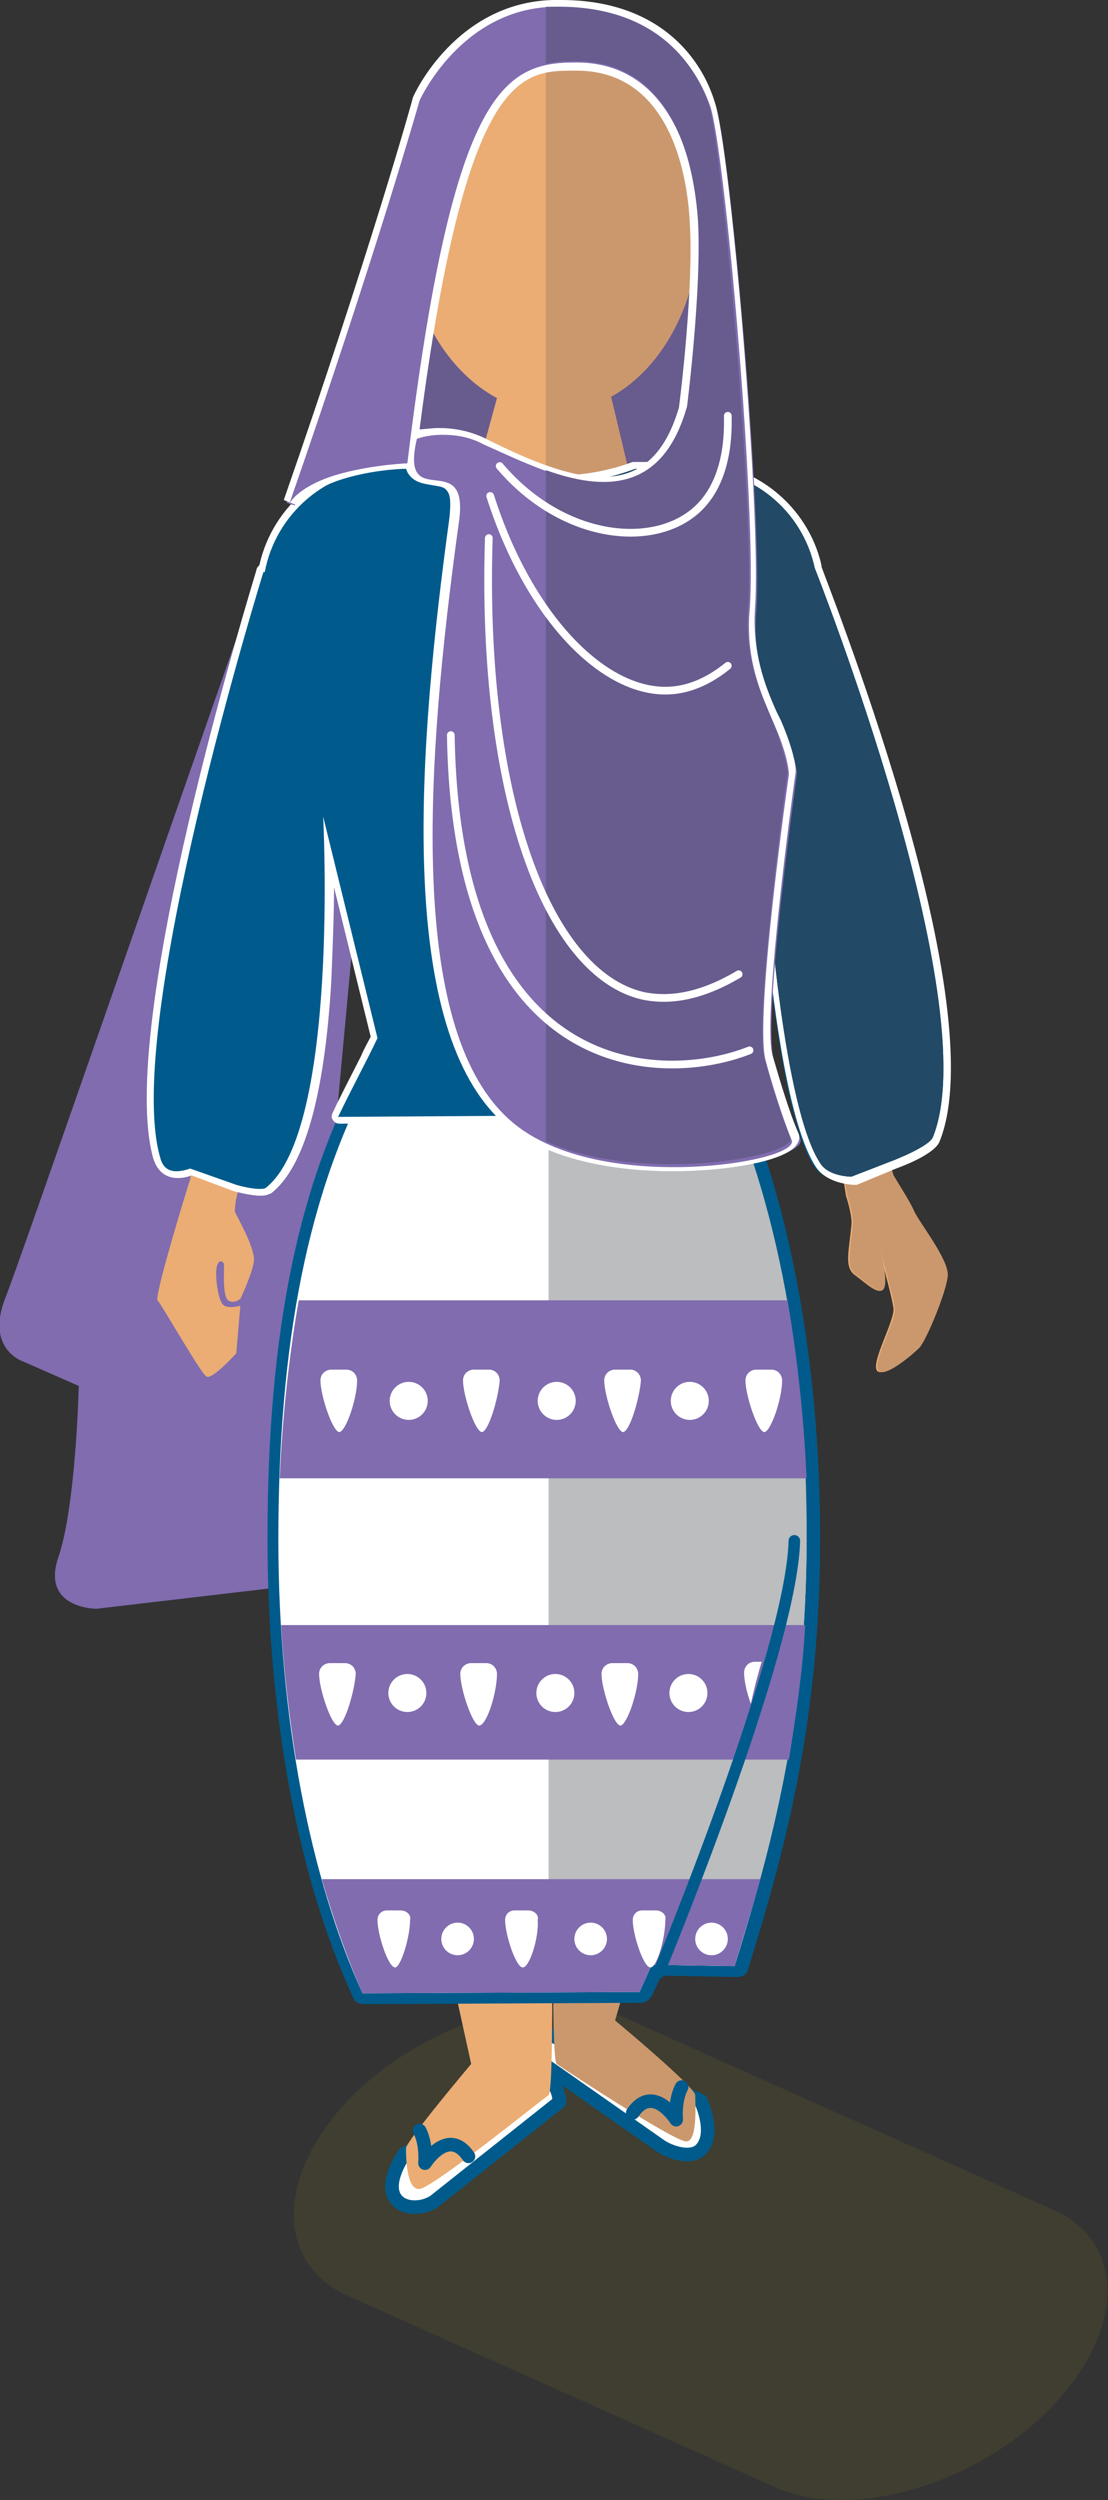 <?xml version="1.0" encoding="utf-8"?>
<!-- Generator: Adobe Illustrator 20.1.0, SVG Export Plug-In . SVG Version: 6.00 Build 0)  -->
<svg version="1.1" id="Layer_1" xmlns="http://www.w3.org/2000/svg" xmlns:xlink="http://www.w3.org/1999/xlink" x="0px" y="0px"
	 viewBox="0 0 81.6 184" style="enable-background:new 0 0 81.6 184;" xml:space="preserve">
<rect x="0" y="0" width="81.6" height="184" fill="#333333" stroke="none"/>
<style type="text/css">
	.st0{fill:#3F3E31;}
	.st1{fill:#685B8E;}
	.st2{fill:#806CAF;}
	.st3{fill:#EBAD74;}
	.st4{fill:#CB986D;}
	.st5{fill:#FFFFFF;stroke:#005B8C;stroke-linecap:round;stroke-linejoin:round;stroke-miterlimit:10;}
	.st6{fill:none;stroke:#005B8C;stroke-linecap:round;stroke-linejoin:round;stroke-miterlimit:10;}
	.st7{fill:#FFFFFF;}
	.st8{fill:#005B8C;}
	.st9{fill:#BBBDBF;}
	.st10{fill:#224965;}
	.st11{fill:none;stroke:#005B8C;stroke-width:0.85;stroke-linecap:round;stroke-linejoin:round;stroke-miterlimit:10;}
	.st12{fill:none;stroke:#FFFFFF;stroke-width:0.567;stroke-linecap:round;stroke-linejoin:round;stroke-miterlimit:10;}
</style>
<path class="st0" d="M57.2,183.1L25.7,169c-5.5-2.4-5.4-9,0.2-14.7l0,0c5.6-5.6,14.6-8.2,20.1-5.8l31.5,14.1c5.5,2.4,5.4,9-0.2,14.7
	l0,0C71.8,182.9,62.7,185.5,57.2,183.1z"/>
<g>
	<rect x="28.7" y="17.4" class="st1" width="23.4" height="22.3"/>
	<path class="st2" d="M29.3,33.4l-7.7,83.3l-14.5,1.7c0,0-4.1,0-2.8-3.8c1.3-3.8,1.5-12.6,1.5-12.6l-4.1-1.8c0,0-2.8-0.9-1.3-4.7
		c0.9-2.2,11-31.4,19.6-55.9L29.3,33.4z"/>
	<path class="st3" d="M67.3,89.1c-0.2-0.5-0.9-1.6-1.5-2.6l-0.3-1l-6.4-40.9l-0.6-1.4c-0.9-4.2-3.2-7.7-7.6-7.7h-4.4L45,29.2
		c3.8-2.1,6.5-7,6.5-12.7c0-7.6-4.8-13.8-10.8-13.8S29.9,8.9,29.9,16.5c0,5.8,2.8,10.7,6.7,12.8l-1.7,6.2h-6.2
		c-4.5,0-6.7,4.4-7.5,8.7l-0.5,1.2l-6.7,41.4c-1.1,3.5-2.6,8.7-2.4,8.9c0.3,0.3,3.2,5.4,3.6,5.6c0.4,0.3,2.2-1.7,2.2-1.7l0.3-3.5
		c-0.4,0.1-1,0.2-1.3-0.1c-0.4-0.5-0.6-2.4-0.4-2.9c0.2-0.5,0.5-0.2,0.5,0c0,0.6-0.1,2.3,0.3,2.6c0.3,0.2,0.6,0.1,0.9-0.1l0,0
		c0,0,0.9-1.9,1-2.8c0.1-0.9-1.2-3.2-1.4-3.6c0-0.1,0-0.5,0.1-1L23.8,61l4.6,17c-4.6,6.6-7.6,16.7-7.6,28c0,10.4,2.5,19.7,6.4,26.2
		h27.6c4-6.5,3.6-15.9,3.6-26.2c0-11.2-5.3-20.2-9.9-26.8l4-6.3c0.7-2,1.5-4.2,2.3-6.4l-1.5-19.3c0,0,4.6,9.1,4.6,10.1
		c0,0.4-1.4,4.6-3,9.2l0.2,2.5l1.4-2.2l5.6,19.9l0.2,1.3c0,0,0.5,1.5,0.4,2.2c-0.2,2-0.5,3,0.2,3.6c0.7,0.5,1.3,1.1,1.8,1.2
		c0.9,0.1,0-3.1,0-3.1s1,3.5,1.1,4.4c0.1,0.9-1.7,4-1.2,4.6c0.5,0.5,2.5-1.2,3-1.7c0.5-0.5,2-4.1,2.1-5.3
		C69.9,92.7,67.7,90,67.3,89.1z"/>
	<path class="st4" d="M67.3,89.1c-0.2-0.5-0.9-1.6-1.5-2.6l-0.3-1l-6.4-40.9l-0.6-1.4c-0.9-4.2-3.2-7.7-7.6-7.7h-4.4L45,29.2
		c3.8-2.1,6.5-7,6.5-12.7c0-7.6-4.8-13.8-10.8-13.8c-0.2,0-0.3,0-0.5,0v129.5h14.7c4-6.5,3.6-15.9,3.6-26.2
		c0-11.2-5.3-20.2-9.9-26.8l4-6.3c0.7-2,1.5-4.2,2.3-6.4l-1.5-19.3c0,0,4.6,9.1,4.6,10.1c0,0.4-1.4,4.6-3,9.2l0.2,2.5l1.4-2.2
		l5.6,19.9l0.2,1.3c0,0,0.5,1.5,0.4,2.2c-0.2,2-0.5,3,0.2,3.6c0.7,0.5,1.3,1.1,1.8,1.2c0.9,0.1,0-3.1,0-3.1s1,3.5,1.1,4.4
		c0.1,0.9-1.7,4-1.2,4.6c0.5,0.5,2.5-1.2,3-1.7c0.5-0.5,2-4.1,2.1-5.3C69.9,92.7,67.7,90,67.3,89.1z"/>
	<g>
		<path class="st5" d="M40.6,149.8c-1,0.5-1,1.8-1,1.8l9,6.3c0.7,0.5,2.4,1.1,3.1,0.2c1-1.2-0.1-3.5-0.1-3.5L40.6,149.8z"/>
		<path class="st5" d="M40.2,152.9c1,0.5,1,1.8,1,1.8L32,162c-0.7,0.5-2.1,0.7-2.8-0.1c-1-1.2,0.6-3.4,0.6-3.4L40.2,152.9z"/>
		<path class="st4" d="M52,125.3c0,0.3-6.7,23.4-6.7,23.4s5.9,4.9,5.9,5.5s0.2,3.5-0.7,3.4c-1-0.1-8.8-5.2-9.5-5.7
			c-0.6-0.4,0-26.8,0-26.8L52,125.3z"/>
		<path class="st3" d="M29.4,127.5c0,0.3,5.3,24.4,5.3,24.4s-4.8,5.7-4.8,6.2s0,3.1,1,3c1-0.1,8.9-6.5,9.5-6.9
			c0.6-0.4,0-26.8,0-26.8L29.4,127.5z"/>
		<path class="st6" d="M30.9,156.8c0,0,0.5,0.8,0.4,2.4c0,0,1.7-2.7,3.2-0.5"/>
		<path class="st6" d="M50.2,153.6c0,0-0.5,0.8-0.4,2.4c0,0-1.7-2.7-3.2-0.5"/>
	</g>
	<g>
		<path class="st7" d="M26.7,147.1c-0.2,0-0.3-0.1-0.4-0.2c-4-8.8-6.2-20.7-6.2-33.6c0-15.1,2.3-26.2,7.3-35
			c0.1-0.1,0.2-0.2,0.4-0.2l24.9,0c0.2,0,0.3,0.1,0.4,0.2c4.4,8.8,6.9,21.5,6.9,35c0,13.4-2.6,22.9-5.3,31.6
			c-0.1,0.2-0.2,0.3-0.4,0.3c0,0-5.9-0.1-5.9-0.1l-0.8,1.8c-0.1,0.2-0.2,0.3-0.4,0.3C47.1,147,26.7,147.1,26.7,147.1z"/>
		<path class="st8" d="M52.6,78.5c4.2,8.4,6.8,20.8,6.8,34.8c0,13.2-2.6,22.7-5.3,31.4l-6.1-0.1l-0.9,2l-20.4,0.1
			c-3.8-8.3-6.2-20.2-6.2-33.4c0-14.2,2.1-25.7,7.2-34.8L52.6,78.5 M52.6,77.6C52.6,77.6,52.6,77.6,52.6,77.6l-24.9,0
			c-0.3,0-0.6,0.2-0.7,0.4c-5,8.8-7.3,20-7.3,35.2c0,12.9,2.2,24.9,6.3,33.8c0.1,0.3,0.4,0.5,0.8,0.5c0,0,0,0,0,0l20.4-0.1
			c0.3,0,0.6-0.2,0.8-0.5l0.7-1.5l5.6,0.1c0,0,0,0,0,0c0.4,0,0.7-0.2,0.8-0.6c2.7-8.7,5.3-18.2,5.3-31.7c0-13.5-2.5-26.3-6.9-35.1
			C53.3,77.8,53,77.6,52.6,77.6L52.6,77.6z"/>
	</g>
	<g>
		<path class="st9" d="M52.6,78.5l-12.2,0v68.1l6.7,0l0.9-2l6.1,0.1c2.7-8.7,5.3-18.2,5.3-31.4C59.5,99.3,56.8,86.9,52.6,78.5z"/>
	</g>
	<g>
		<path class="st8" d="M19.1,87.8c-0.7,0-1.7-0.3-1.7-0.3l-3.3-1.2c-0.2,0.1-0.6,0.2-1,0.2c-0.8,0-1.3-0.4-1.5-1.2
			c-2.8-9.6,7.2-41.9,7.6-43.2c0-0.1,0.1-0.2,0.2-0.2c0.9-4.4,4.8-7.6,9.3-7.6h6.1c0,0,0.1,0,0.1,0c0,0,0,0,0.1,0
			c1.9,0.7,3.9,1.1,5.9,1.1c2,0,3.9-0.4,5.8-1.1l4.3,0c4.4,0,8.3,3.1,9.3,7.4c0,0,0,0,0,0.1C60.8,43.1,73,74,69,83.9
			c-0.3,0.8-2.6,1.7-3.1,1.9l-3.2,1.2c0,0-0.1,0-0.1,0c0,0,0,0,0,0c-0.1,0-1.8,0-2.6-1.1c-2.2-3.3-3.3-13.8-3.7-18.1l-2.3,9.5
			c0.9,1.4,1.8,2.9,2.7,4.7c0,0.1,0,0.2,0,0.3s-0.1,0.1-0.2,0.1c0,0-31.7,0.2-31.7,0.2c-0.1,0-0.2,0-0.2-0.1c-0.1-0.1-0.1-0.2,0-0.3
			c0.6-1.3,1.4-2.9,2.1-4.2c0.3-0.5,0.5-1.1,0.8-1.5l-3.3-13.5c0.1,6.3,0,21.3-4.4,24.8C19.6,87.7,19.4,87.8,19.1,87.8z"/>
		<path class="st7" d="M34.9,34.5c1.9,0.7,3.9,1.1,6,1.1c2.1,0,4-0.4,5.9-1.1h4.2c4.4,0,8.1,3.1,9,7.3l0,0c0,0,12.7,32,8.7,41.9
			c-0.3,0.7-2.9,1.7-2.9,1.7l-3.1,1.2c0,0-1.7,0-2.3-1c-2.7-4.1-3.8-19.7-3.8-19.7l-2.7,11.4c1,1.4,1.9,3,2.7,4.7l-31.7,0.2
			c0.9-1.9,2.2-4.3,2.9-5.8l-4-16.3c0,0,1.2,23-4.2,27.3c-0.1,0.1-0.3,0.1-0.5,0.1c-0.7,0-1.7-0.3-1.7-0.3l-3.4-1.2
			c0,0-0.5,0.2-1,0.2c-0.5,0-1-0.2-1.2-1c-2.8-9.6,7.6-43.1,7.6-43.1l0.1,0c0.8-4.3,4.6-7.6,9.1-7.6L34.9,34.5L34.9,34.5 M34.9,33.9
			c-0.1,0-0.1,0-0.2,0h-6c-4.6,0-8.6,3.2-9.6,7.7c-0.1,0.1-0.2,0.2-0.2,0.3c-0.4,1.4-10.4,33.7-7.6,43.4c0.3,0.9,0.9,1.4,1.8,1.4
			c0.4,0,0.8-0.1,1-0.2l3.2,1.2c0.1,0,1.1,0.3,1.9,0.3c0.4,0,0.6-0.1,0.8-0.2c2.4-1.9,3.9-7.1,4.4-15.6c0.1-2.5,0.2-4.9,0.2-6.9
			l2.7,11c-0.2,0.4-0.5,0.9-0.7,1.4c-0.7,1.4-1.5,2.9-2.1,4.2c-0.1,0.2-0.1,0.4,0,0.5c0.1,0.2,0.3,0.3,0.5,0.3c0,0,0,0,0,0l31.7-0.2
			c0.2,0,0.4-0.1,0.5-0.3c0.1-0.2,0.1-0.4,0-0.5c-0.8-1.7-1.7-3.2-2.6-4.6l1.9-7.7c0.5,4.9,1.6,13.5,3.6,16.5
			c0.8,1.2,2.6,1.3,2.8,1.3c0,0,0,0,0,0c0.1,0,0.1,0,0.2,0L66,86c1.1-0.4,2.9-1.2,3.2-2c1.7-4.2,0.8-12.7-2.8-25
			c-2.7-9.2-5.9-17.2-5.9-17.3c0,0,0-0.1,0-0.1c-1-4.4-5-7.6-9.5-7.6h-4.2c-0.1,0-0.1,0-0.2,0c-1.9,0.7-3.8,1-5.7,1
			c-1.9,0-3.9-0.4-5.8-1.1C35,33.9,34.9,33.9,34.9,33.9L34.9,33.9z"/>
	</g>
	<g>
		<path class="st10" d="M60,41.8L60,41.8c-0.9-4.2-4.6-7.3-9-7.3h-4.2c-1.9,0.7-3.8,1.1-5.9,1.1c-0.1,0-0.2,0-0.3,0v46.5l16-0.1
			c-0.8-1.7-1.7-3.3-2.7-4.7l2.7-11.4c0,0,1.1,15.6,3.8,19.7c0.6,1,2.3,1,2.3,1l3.1-1.2c0,0,2.6-1,2.9-1.7
			C72.7,73.9,60,41.8,60,41.8z"/>
	</g>
	<path class="st2" d="M23.7,138.3c0.9,3.1,1.9,5.9,3,8.4l20.4-0.1l0.9-2l6.1,0.1c0.6-2.1,1.3-4.2,1.9-6.4H23.7z"/>
	<path class="st2" d="M21.8,129.5h36.3c0.5-3.1,1-6.3,1.2-9.9H20.7C20.9,123,21.3,126.3,21.8,129.5z"/>
	<path class="st2" d="M20.6,108.8h38.8c-0.2-4.6-0.7-9-1.4-13.1H22C21.3,99.7,20.8,104.2,20.6,108.8z"/>
	<g>
		<path class="st2" d="M49.6,86.1c-3.2,0-9.1-0.5-12.5-3.7c-7.6-7.2-5.9-27.3-3.6-44c0.1-1.1,0.1-1.8-0.2-2.2
			c-0.3-0.4-0.8-0.4-1.3-0.5c-0.5-0.1-1.2-0.2-1.5-0.7c-0.1-0.2-0.2-0.3-0.2-0.6l-0.2,0c0,0-2.8,0.1-5.3,0.9
			c-2.6,0.9-3.1,1.9-3.1,1.9L21.1,37c6.3-18.2,9.5-29.5,9.6-29.6c0-0.1,3.2-6.9,10.1-7.1c0.2,0,0.4,0,0.6,0c7.6,0,10.3,4.6,11.3,7.4
			c1.1,3.3,3.5,30.6,3,37.3c-0.3,3.4,0.8,5.8,1.6,7.8l0.3,0.6c1,2.3,1.1,3.5,1.1,3.5c0,0.2-2.6,18.2-1.7,21.1
			c0.5,1.7,1.2,4.2,1.9,5.7c0.1,0.2,0.1,0.4-0.1,0.6C57.8,85.3,53.8,86.1,49.6,86.1z M32.5,31.7c1.1,0,2.1,0.2,3.2,0.7l0.8,0.4
			c2.6,1.2,5.5,2.5,8.2,2.5c2.9,0,4.8-1.7,5.8-5.3c0,0,1.1-8.7,0.8-13.6C50.9,12.1,49.4,5,42.6,4.9l-0.3,0c-5,0-8.5,1.9-11.8,27.1
			C30.7,32,31.4,31.7,32.5,31.7z"/>
		<path class="st7" d="M41.3,0.6c6.4,0,9.7,3.5,11,7.2c1.1,3.2,3.5,30.6,2.9,37.2c-0.3,3.8,1,6.4,1.9,8.5c1,2.3,1,3.5,1,3.5
			s-2.6,18.1-1.7,21.1c0.4,1.5,1.2,4.1,1.9,5.8c0.4,0.9-3.8,2-8.7,2c-4.4,0-9.4-0.9-12.3-3.7c-7.2-6.8-6-25.8-3.5-43.8
			c0.8-5.6-4.4-0.5-3.1-6.1c0,0,0.7-0.3,1.9-0.3c0.8,0,1.9,0.1,3,0.7c2.7,1.2,6.1,2.9,9.1,2.9c2.6,0,4.9-1.3,6.1-5.5
			c0,0,1.1-8.8,0.8-13.7C51,10.6,48.8,4.7,42.6,4.6c-0.1,0-0.2,0-0.3,0c-5.3,0-9,2.3-12.3,29.5c0,0-2.8,0.1-5.4,0.9
			c-2.8,0.9-3.3,2.1-3.3,2.1c6.4-18.4,9.6-29.7,9.6-29.7s3-6.7,9.8-6.9C40.9,0.6,41.1,0.6,41.3,0.6 M41.3,0c-0.2,0-0.4,0-0.6,0
			c-7.1,0.2-10.2,6.9-10.3,7.2l0,0l0,0c0,0.1-3.2,11.5-9.5,29.6l1,0.4v0c0,0,0.5-0.9,2.9-1.8c2.3-0.8,4.7-0.9,5.1-0.9
			c0.1,0.2,0.1,0.3,0.2,0.4c0.4,0.6,1.1,0.7,1.7,0.8c0.5,0.1,0.9,0.1,1.1,0.4c0.3,0.3,0.3,1,0.2,2c-2.3,16.8-3.9,37,3.7,44.3
			c3.5,3.3,9.5,3.8,12.7,3.8c3.9,0,8.4-0.7,9.2-2c0.2-0.3,0.2-0.6,0.1-0.8c-0.7-1.6-1.4-4-1.9-5.7c-0.7-2.4,1-15.9,1.7-20.9l0-0.1
			l0-0.1c0-0.1-0.1-1.3-1.1-3.6c-0.1-0.2-0.2-0.4-0.3-0.6c-0.9-2-1.8-4.4-1.6-7.6c0.5-6.7-1.8-34.1-3-37.4C51.8,4.8,49,0,41.3,0
			L41.3,0z M30.9,31.6C34.3,5.2,38.4,5.2,42.3,5.2c0.1,0,0.2,0,0.3,0c6.5,0.1,8,7.1,8.2,11.2c0.3,4.7-0.7,12.9-0.8,13.6
			c-1,3.4-2.8,5.1-5.6,5.1c-2.6,0-5.5-1.3-8-2.5l-0.8-0.4c-1.1-0.5-2.2-0.7-3.3-0.7C31.8,31.5,31.2,31.6,30.9,31.6L30.9,31.6z"/>
	</g>
	<path class="st7" d="M29.1,144.8c-0.5,0-1.3-2.4-1.3-3.5c0-0.4,0.3-0.7,0.7-0.7h1c0.4,0,0.8,0.3,0.7,0.7
		C30.2,142.6,29.5,144.8,29.1,144.8z"/>
	<circle class="st7" cx="33.7" cy="142.7" r="1.2"/>
	<path class="st7" d="M38.5,144.8c-0.5,0-1.3-2.4-1.3-3.5c0-0.4,0.3-0.7,0.7-0.7h1c0.4,0,0.8,0.3,0.7,0.7
		C39.7,142.6,39,144.8,38.5,144.8z"/>
	<circle class="st7" cx="43.5" cy="142.7" r="1.2"/>
	<path class="st7" d="M47.9,144.8c-0.5,0-1.3-2.4-1.3-3.5c0-0.4,0.3-0.7,0.7-0.7h1c0.4,0,0.8,0.3,0.7,0.7
		C49,142.6,48.4,144.8,47.9,144.8z"/>
	<circle class="st7" cx="52.4" cy="142.7" r="1.2"/>
	<path class="st7" d="M24.9,127c-0.5,0-1.4-2.7-1.4-3.8c0-0.5,0.4-0.8,0.8-0.8h1.1c0.5,0,0.8,0.4,0.8,0.8
		C26.1,124.5,25.4,126.9,24.9,127z"/>
	<circle class="st7" cx="30" cy="124.6" r="1.4"/>
	<path class="st7" d="M35.3,127c-0.5,0-1.4-2.7-1.4-3.8c0-0.5,0.4-0.8,0.8-0.8h1.1c0.5,0,0.8,0.4,0.8,0.8
		C36.6,124.5,35.9,126.9,35.3,127z"/>
	<circle class="st7" cx="40.9" cy="124.6" r="1.4"/>
	<path class="st7" d="M45.7,127c-0.5,0-1.4-2.7-1.4-3.8c0-0.5,0.4-0.8,0.8-0.8h1.1c0.5,0,0.8,0.4,0.8,0.8
		C47,124.5,46.2,126.9,45.7,127z"/>
	<circle class="st7" cx="50.7" cy="124.6" r="1.4"/>
	<path class="st7" d="M25,105.4c-0.5,0-1.4-2.7-1.4-3.8c0-0.5,0.4-0.8,0.8-0.8h1.1c0.5,0,0.8,0.4,0.8,0.8
		C26.3,102.9,25.5,105.3,25,105.4z"/>
	<circle class="st7" cx="30.1" cy="103.1" r="1.4"/>
	<path class="st7" d="M35.5,105.4c-0.5,0-1.4-2.7-1.4-3.8c0-0.5,0.4-0.8,0.8-0.8H36c0.5,0,0.8,0.4,0.8,0.8
		C36.7,102.9,36,105.3,35.5,105.4z"/>
	<circle class="st7" cx="41" cy="103.1" r="1.4"/>
	<path class="st7" d="M45.9,105.4c-0.5,0-1.4-2.7-1.4-3.8c0-0.5,0.4-0.8,0.8-0.8h1.1c0.5,0,0.8,0.4,0.8,0.8
		C47.1,102.9,46.4,105.3,45.9,105.4z"/>
	<circle class="st7" cx="50.8" cy="103.1" r="1.4"/>
	<path class="st7" d="M56.3,105.4c-0.5,0-1.4-2.7-1.4-3.8c0-0.5,0.4-0.8,0.8-0.8h1.1c0.5,0,0.8,0.4,0.8,0.8
		C57.6,102.9,56.8,105.3,56.3,105.4z"/>
	<path class="st7" d="M56.1,122.3h-0.5c-0.5,0-0.8,0.4-0.8,0.8c0,0.6,0.2,1.5,0.5,2.3C55.5,124.4,55.9,122.9,56.1,122.3z"/>
	<path class="st11" d="M48.5,145.2c0,0,9.8-23.6,10-31.8"/>
	<g>
		<path class="st1" d="M58.2,83.7c-0.7-1.7-1.5-4.3-1.9-5.8C55.5,75,58,56.8,58,56.8s-0.1-1.1-1-3.5c-0.9-2.2-2.2-4.7-1.9-8.5
			c0.5-6.6-1.9-34-2.9-37.1c-1.3-3.8-4.7-7.4-11.6-7.2c-0.1,0-0.3,0-0.4,0v4.2c0.7-0.2,1.5-0.2,2.4-0.2c6.2,0.1,8.4,6,8.8,11.7
			c0.3,5-0.8,13.7-0.8,13.7c-1.8,6.4-6.2,6.2-10.4,4.7V84C47.3,87.2,58.8,85.1,58.2,83.7z"/>
	</g>
	<path class="st12" d="M36.8,34.3c4.5,5.3,11,6.1,14.3,3.4c2.7-2.2,2.5-6.3,2.5-7.1"/>
	<path class="st12" d="M36.1,36.5c2.9,9.1,8.6,14.8,13.5,14.3c1-0.1,2.4-0.5,4-1.8"/>
	<path class="st12" d="M36,39.6c-0.6,18.7,4.2,32.1,11.4,33.7c1.5,0.3,3.8,0.3,7-1.6"/>
	<path class="st12" d="M33.2,54.1c0.4,25.7,15.7,25.7,22,23.2"/>
</g>
</svg>
